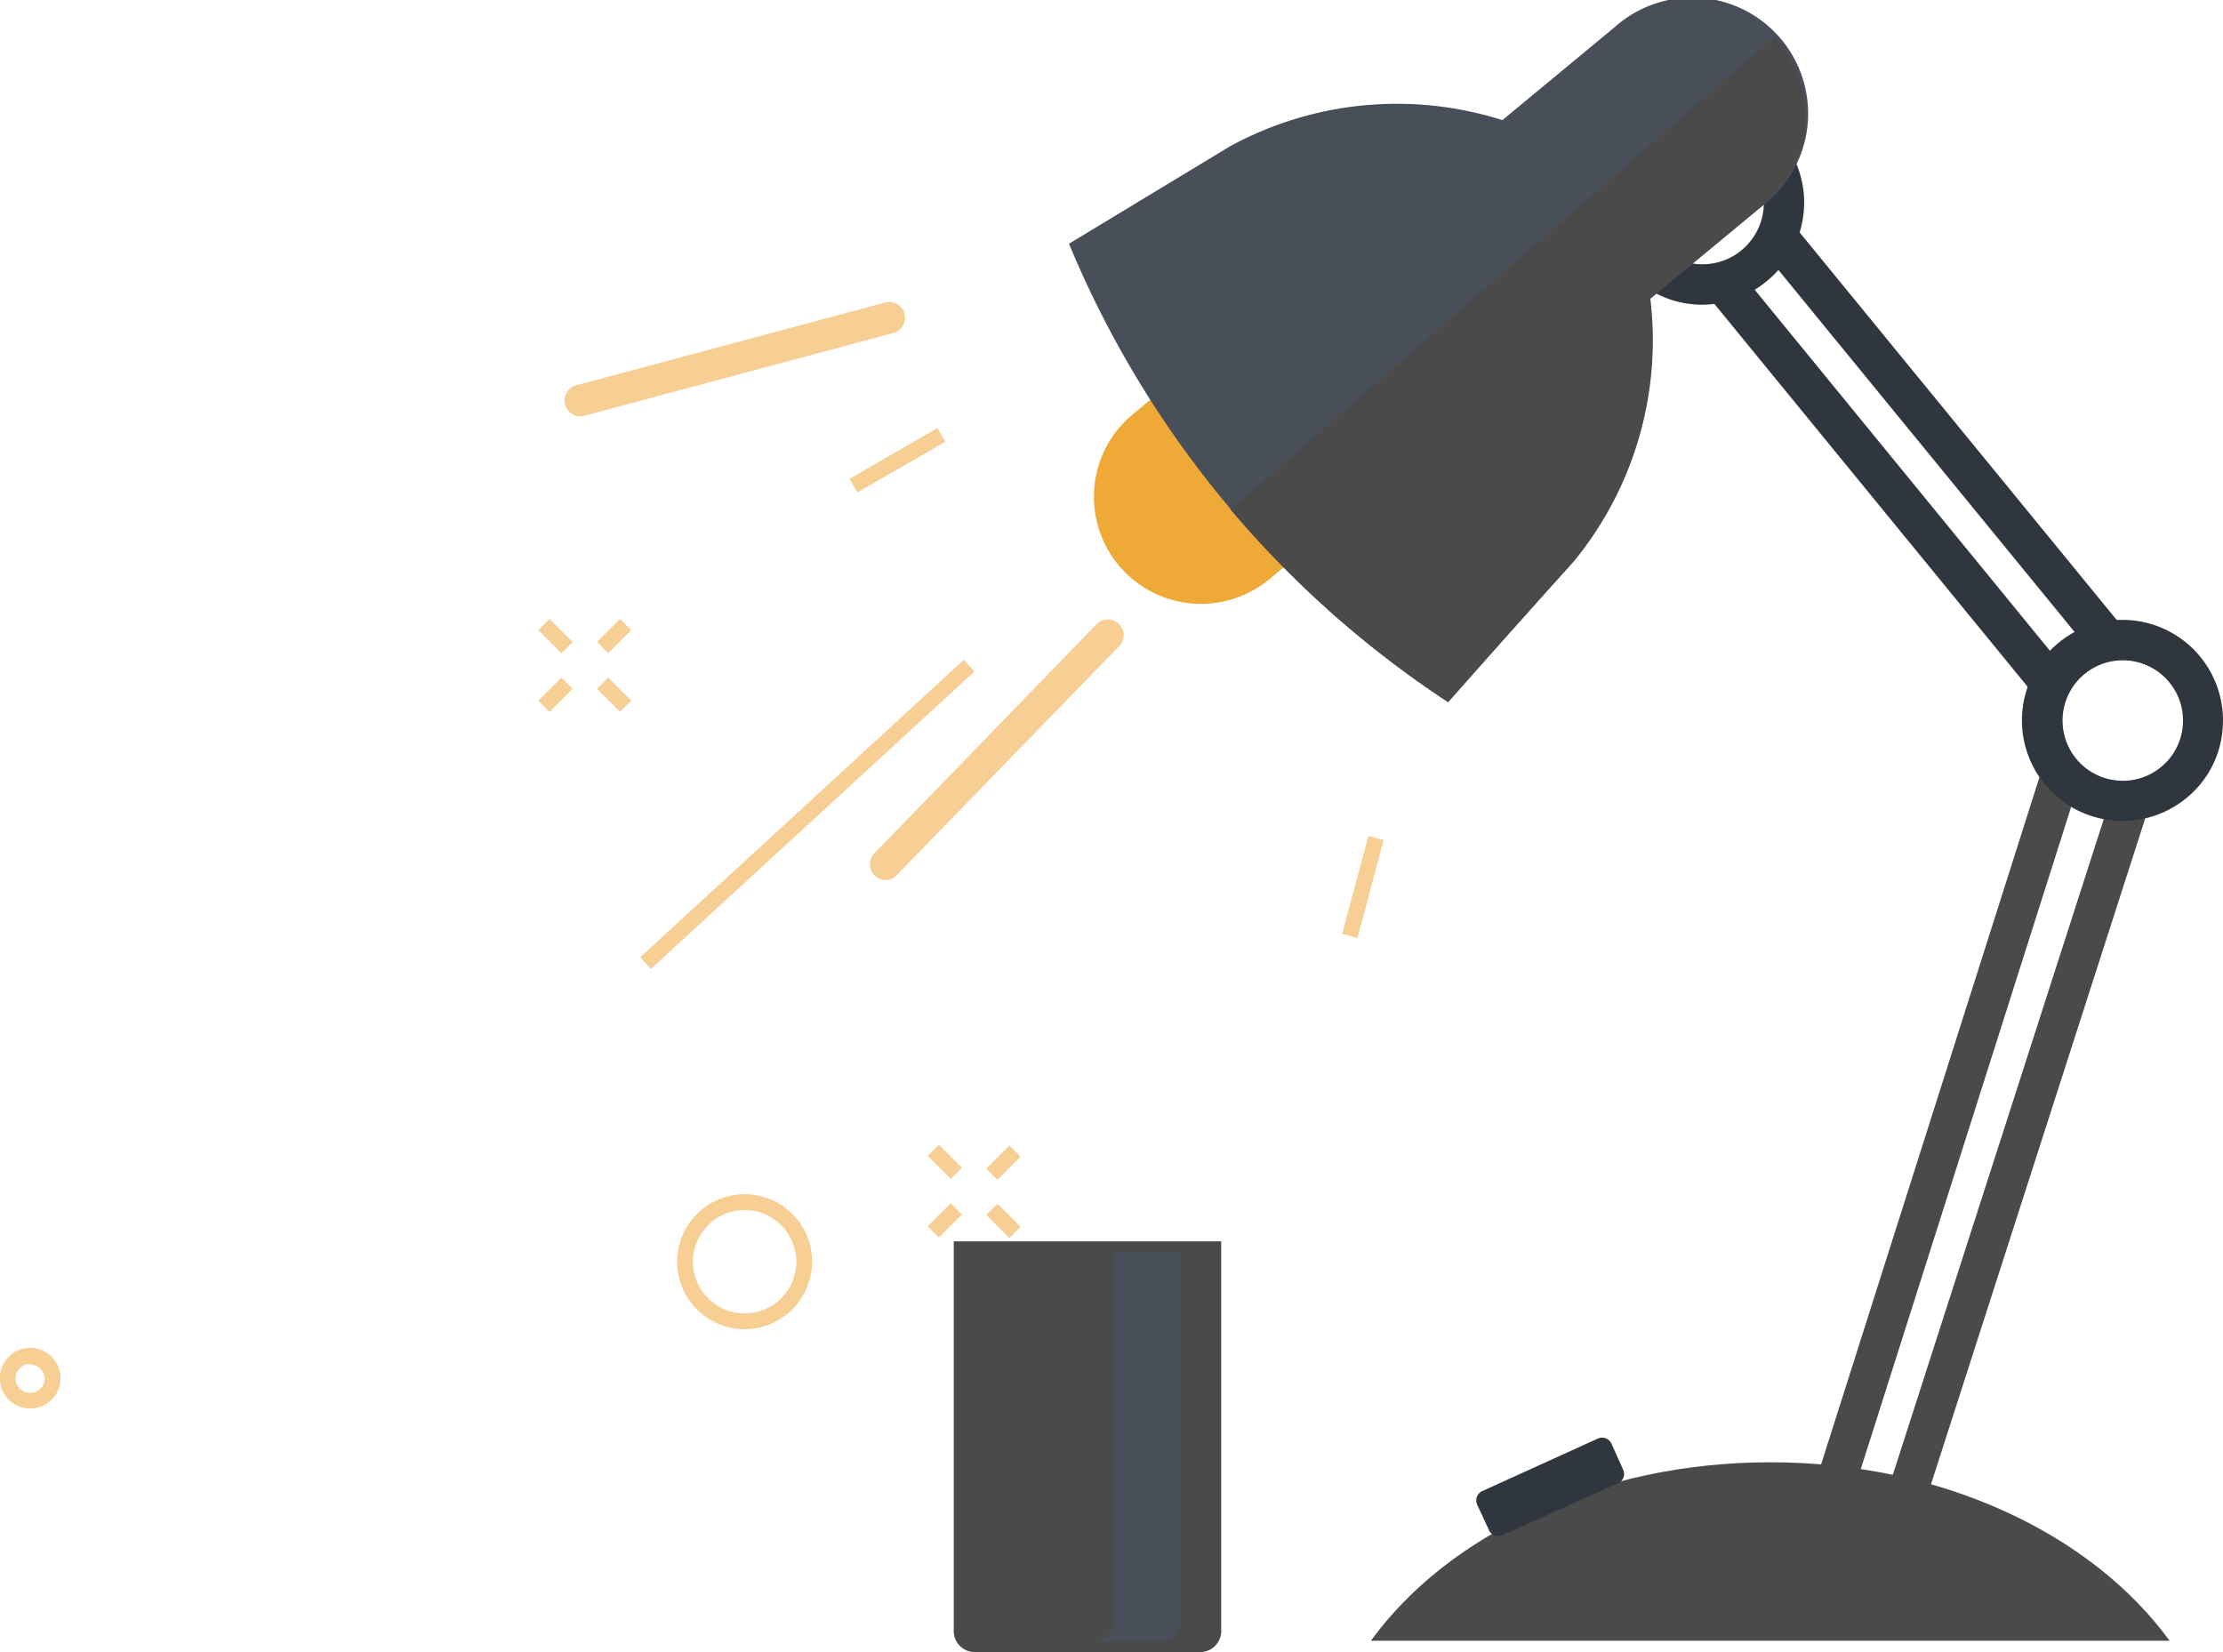 <svg id="Layer_1" data-name="Layer 1" xmlns="http://www.w3.org/2000/svg" viewBox="0 0 140.64 104.54"><defs><style>

#NoTilt {
    display:inline;

}

#Tilt {
    display:none;

}

svg:hover #NoTilt {    
    display:none;
}

svg:hover #Tilt {    
    display:inline;
}

.cls-1{fill:#4a4a4b;}.cls-2{fill:#30363d;}.cls-3{fill:#efa937;}.cls-4{fill:#484f59;}.cls-5{fill:#f7ce94;}</style></defs><title>light-shade</title><g id="Tilt"><path class="cls-1" d="M647.6,651.47H597.07c4.9-6.73,14.37-11.29,25.27-11.29S642.7,644.74,647.6,651.47Z" transform="translate(-510.34 -547.66)"/><polygon class="cls-1" points="119.96 100.77 117.76 99.5 133.52 50.51 135.72 51.78 119.96 100.77"/><polygon class="cls-1" points="116.1 98.06 113.9 96.79 129.28 48.38 131.48 49.65 116.1 98.06"/><polygon class="cls-2" points="130.62 42.97 101.5 26.66 102.72 24.43 131.85 40.75 130.62 42.97"/><polygon class="cls-2" points="128.45 46.91 99.32 30.59 100.55 28.37 129.67 44.68 128.45 46.91"/><path class="cls-2" d="M644.64,599.6h0a6.36,6.36,0,1,1,6.31-5.75,6.24,6.24,0,0,1-2.27,4.29A6.34,6.34,0,0,1,644.64,599.6Zm0-10.16a3.81,3.81,0,1,0,0,7.62h0a3.81,3.81,0,1,0,0-7.62Z" transform="translate(-510.34 -547.66)"/><path class="cls-2" d="M607,579.51h0a6.32,6.32,0,0,1-6.3-7,6.36,6.36,0,0,1,2.3-4.32,6.47,6.47,0,0,1,4.1-1.48,6.35,6.35,0,0,1,4,11.27A6.41,6.41,0,0,1,607,579.51Zm.1-10.2a3.9,3.9,0,0,0-3.86,3.5A3.75,3.75,0,0,0,607,577a3.9,3.9,0,0,0,3.87-3.49,3.78,3.78,0,0,0-3.77-4.16Z" transform="translate(-510.34 -547.66)"/><path class="cls-3" d="M576.67,600.57a6.78,6.78,0,0,0,2.58,9.23h0a6.77,6.77,0,0,0,9.22-2.58l6.81-12.09a6.77,6.77,0,0,0-2.58-9.22h0a6.78,6.78,0,0,0-9.23,2.58Z" transform="translate(-510.34 -547.66)"/><path class="cls-4" d="M576.38,582.51a22,22,0,0,1,15.49-7.71l4.55-8.09a7.34,7.34,0,1,1,12.79,7.19L604.66,582a22,22,0,0,1,1.43,17.25q-2.1,5.58-4.22,11.15A64.06,64.06,0,0,1,569,591.9Z" transform="translate(-510.34 -547.66)"/><path class="cls-1" d="M606,563.72l.38.19a7.33,7.33,0,0,1,2.79,10L604.66,582a22,22,0,0,1,1.43,17.25q-2.1,5.58-4.22,11.15A63.91,63.91,0,0,1,584.69,604Z" transform="translate(-510.34 -547.66)"/><path class="cls-2" d="M604.54,644.47a.64.64,0,0,0,.85.32l7.31-3.28a.64.64,0,0,0,.33-.86l-.74-1.65a.65.65,0,0,0-.86-.32L604.12,642a.65.65,0,0,0-.33.85Z" transform="translate(-510.34 -547.66)"/><path class="cls-5" d="M587.6,626.2v24.74a1.34,1.34,0,0,1-1.41,1.25h-14.1a1.34,1.34,0,0,1-1.41-1.25V626.2Z" transform="translate(-510.34 -547.66)"/><path class="cls-4" d="M580.73,626.87v23.39a1.35,1.35,0,0,1-1.42,1.26h4.39a1.27,1.27,0,0,0,1.34-1.19V626.87Z" transform="translate(-510.34 -547.66)"/><rect class="cls-5" x="583.46" y="644.4" width="2.06" height="1" transform="translate(-780.36 262.58) rotate(-58.76)"/><rect class="cls-5" x="580.74" y="648.88" width="2.06" height="1" transform="translate(-785.52 262.35) rotate(-58.76)"/><rect class="cls-5" x="584.87" y="647.47" width="1" height="2.06" transform="translate(-783.02 265.03) rotate(-58.76)"/><rect class="cls-5" x="580.39" y="644.75" width="1" height="2.06" transform="translate(-782.89 259.71) rotate(-58.75)"/><rect class="cls-5" x="551.62" y="617.95" width="2.06" height="1" transform="translate(-773.08 222.56) rotate(-58.76)"/><rect class="cls-5" x="548.9" y="622.44" width="2.06" height="1" transform="translate(-778.23 222.39) rotate(-58.76)"/><rect class="cls-5" x="553.04" y="621.02" width="1" height="2.06" transform="translate(-775.71 225.19) rotate(-58.77)"/><rect class="cls-5" x="548.55" y="618.3" width="1" height="2.06" transform="translate(-775.55 220.05) rotate(-58.77)"/><path class="cls-5" d="M573,629.36a1,1,0,0,1-.74-.11,1,1,0,0,1-.36-1.36l10.13-17.35a1,1,0,1,1,1.73,1l-10.13,17.34A1,1,0,0,1,573,629.36Z" transform="translate(-510.34 -547.66)"/><path class="cls-5" d="M547.4,605.39a1,1,0,0,1-.72-1.85l17.61-9.67a1,1,0,0,1,1,1.76l-17.62,9.66A.72.72,0,0,1,547.4,605.39Z" transform="translate(-510.34 -547.66)"/><rect class="cls-5" x="599.2" y="622.06" width="6.42" height="1" transform="translate(-543.34 663.74) rotate(-88.76)"/><rect class="cls-5" x="553.32" y="626.07" width="27.81" height="1" transform="translate(-779.02 203.81) rotate(-56.34)"/></g><g id="NoTilt"><path class="cls-1" d="M647.6,651.47H597.07c4.9-6.73,14.37-11.29,25.27-11.29S642.7,644.74,647.6,651.47Z" transform="translate(-510.34 -547.66)"/><polygon class="cls-1" points="119.96 100.77 117.76 99.5 133.52 50.51 135.72 51.78 119.96 100.77"/><polygon class="cls-1" points="116.1 98.06 113.9 96.79 129.28 48.38 131.48 49.65 116.1 98.06"/><polygon class="cls-2" points="132.4 41.39 111.26 15.55 113.22 13.93 134.36 39.77 132.4 41.39"/><polygon class="cls-2" points="128.94 44.26 107.8 18.42 109.76 16.8 130.89 42.64 128.94 44.26"/><path class="cls-2" d="M644.64,599.6h0a6.36,6.36,0,1,1,6.31-5.75,6.24,6.24,0,0,1-2.27,4.29A6.34,6.34,0,0,1,644.64,599.6Zm0-10.16a3.81,3.81,0,1,0,0,7.62h0a3.81,3.81,0,1,0,0-7.62Z" transform="translate(-510.34 -547.66)"/><path class="cls-2" d="M618.05,566.94h0a6.33,6.33,0,0,1-6.31-7,6.44,6.44,0,0,1,6.4-5.79,6.32,6.32,0,0,1,6.31,6.95,6.42,6.42,0,0,1-2.3,4.32A6.49,6.49,0,0,1,618.05,566.94Zm.09-10.2a3.94,3.94,0,0,0-2.47.89,3.87,3.87,0,0,0-1.39,2.6,3.77,3.77,0,0,0,3.77,4.15,3.88,3.88,0,0,0,3.86-3.49,3.77,3.77,0,0,0-3.77-4.15Z" transform="translate(-510.34 -547.66)"/><path class="cls-3" d="M582,573.88a6.77,6.77,0,0,0-.89,9.54h0a6.77,6.77,0,0,0,9.53.89l10.68-8.84a6.77,6.77,0,0,0,.9-9.54h0a6.78,6.78,0,0,0-9.54-.9Z" transform="translate(-510.34 -547.66)"/><path class="cls-4" d="M588.17,556.91a22.06,22.06,0,0,1,17.22-1.65l7.15-5.92a7.34,7.34,0,1,1,9.36,11.3l-7.15,5.92a22.06,22.06,0,0,1-4.84,16.62q-4,4.44-7.94,8.9a64.06,64.06,0,0,1-24-29Z" transform="translate(-510.34 -547.66)"/><path class="cls-1" d="M622.58,550c.1.1.2.2.29.31a7.33,7.33,0,0,1-1,10.33l-7.15,5.92a22.06,22.06,0,0,1-4.84,16.62q-4,4.44-7.94,8.9a64.12,64.12,0,0,1-13.74-12.17Z" transform="translate(-510.34 -547.66)"/><path class="cls-2" d="M604.54,644.47a.64.64,0,0,0,.85.32l7.31-3.28a.64.64,0,0,0,.33-.86l-.74-1.65a.65.65,0,0,0-.86-.32L604.12,642a.65.65,0,0,0-.33.85Z" transform="translate(-510.34 -547.66)"/><path class="cls-1" d="M587.6,626.2v24.74a1.34,1.34,0,0,1-1.41,1.25h-14.1a1.34,1.34,0,0,1-1.41-1.25V626.2Z" transform="translate(-510.34 -547.66)"/><path class="cls-4" d="M580.73,626.87v23.39a1.35,1.35,0,0,1-1.42,1.26h4.39a1.27,1.27,0,0,0,1.34-1.19V626.87Z" transform="translate(-510.34 -547.66)"/><rect class="cls-5" x="572.79" y="620.66" width="2.06" height="1" transform="translate(-781.5 40.09) rotate(-45)"/><rect class="cls-5" x="569.09" y="624.37" width="2.06" height="1" transform="translate(-785.21 38.5) rotate(-45)"/><rect class="cls-5" x="573.32" y="623.84" width="1" height="2.06" transform="translate(-784.12 41.15) rotate(-45)"/><rect class="cls-5" x="569.62" y="620.13" width="1" height="2.06" transform="translate(-782.58 37.27) rotate(-44.99)"/><rect class="cls-5" x="548.16" y="587.4" width="2.06" height="1" transform="translate(-765.19 12.87) rotate(-45)"/><rect class="cls-5" x="544.45" y="591.11" width="2.06" height="1" transform="translate(-768.9 11.34) rotate(-45)"/><rect class="cls-5" x="548.69" y="590.58" width="1" height="2.06" transform="translate(-767.82 14.1) rotate(-45.01)"/><rect class="cls-5" x="544.98" y="586.87" width="1" height="2.06" transform="translate(-766.28 10.39) rotate(-45.01)"/><path class="cls-5" d="M557.45,631.76a4.27,4.27,0,1,1,4.27-4.27A4.28,4.28,0,0,1,557.45,631.76Zm0-7.54a3.27,3.27,0,1,0,3.27,3.27A3.28,3.28,0,0,0,557.45,624.22Z" transform="translate(-510.34 -547.66)"/><path class="cls-5" d="M512.25,636.78a1.92,1.92,0,1,1,1.92-1.91A1.92,1.92,0,0,1,512.25,636.78Zm0-2.83a.92.92,0,1,0,.92.92A.92.92,0,0,0,512.25,634Z" transform="translate(-510.34 -547.66)"/><rect class="cls-5" x="563.93" y="576.21" width="6.42" height="1" transform="translate(-722.7 -186.89) rotate(-29.99)"/><path class="cls-5" d="M566.38,603.34a1,1,0,0,1-.72-1.69l14-14.44a1,1,0,1,1,1.43,1.39L567.1,603A1,1,0,0,1,566.38,603.34Z" transform="translate(-510.34 -547.66)"/><path class="cls-5" d="M547.19,574a1,1,0,0,1-.25-2l19.4-5.2a1,1,0,0,1,1.22.7,1,1,0,0,1-.7,1.23l-19.41,5.2A1.09,1.09,0,0,1,547.19,574Z" transform="translate(-510.34 -547.66)"/><rect class="cls-5" x="593.33" y="603.22" width="6.42" height="1" transform="translate(-651.32 476.08) rotate(-75)"/><rect class="cls-5" x="547.5" y="598.75" width="27.81" height="1" transform="translate(-767.78 -9.72) rotate(-42.59)"/></g></svg>